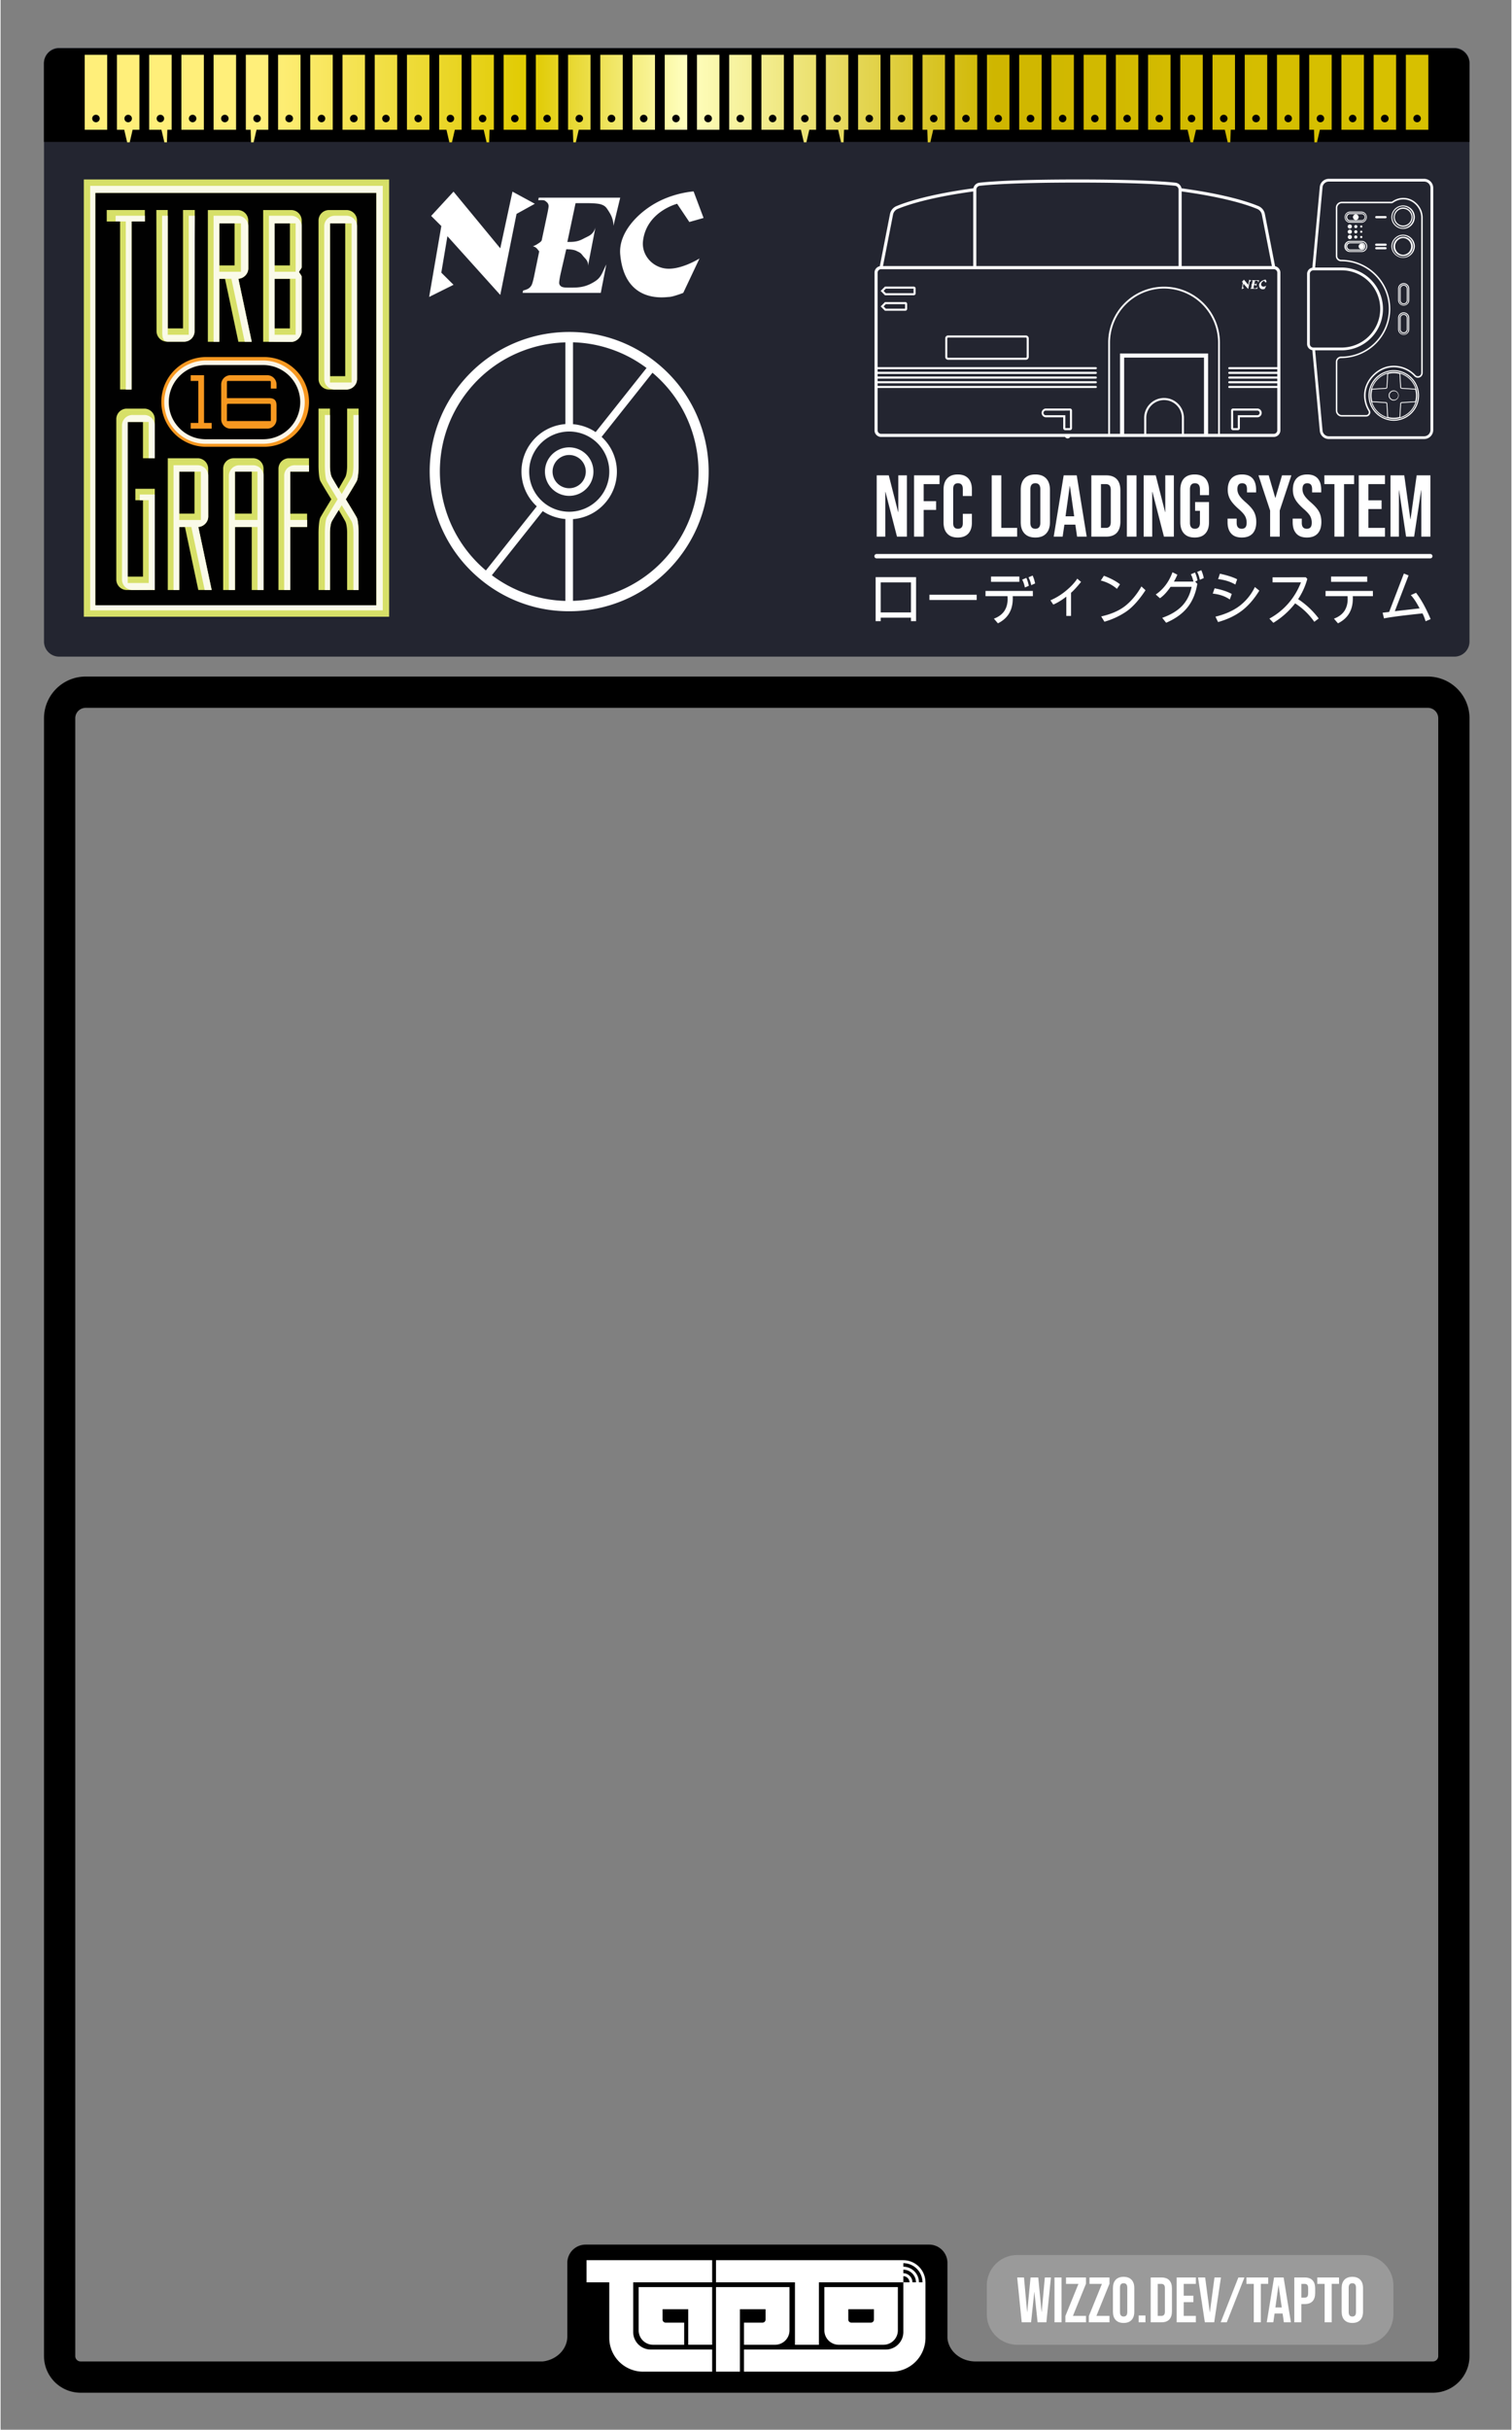 <?xml version="1.0" encoding="UTF-8" standalone="no"?>
<svg
   width="619"
   height="994"
   viewBox="0 0 197.904 318.048"
   version="1.1"
   id="svg16"
   xmlns="http://www.w3.org/2000/svg"
   xmlns:svg="http://www.w3.org/2000/svg">
  <rect x="0" y="0" width="197.904" height="318.048" fill="#808080" stroke="none"/>
  <defs
     id="defs5">
    <linearGradient
       id="a"
       x1="0"
       x2="1"
       y1="0"
       y2="0"
       gradientTransform="matrix(-144.318,0,0,-144.304,179.196,7.515)"
       gradientUnits="userSpaceOnUse">
      <stop
         offset="0"
         stop-color="#d7c000"
         id="stop1" />
      <stop
         offset=".34"
         stop-color="#cfb600"
         id="stop2" />
      <stop
         offset=".62"
         stop-color="#ffffbf"
         id="stop3" />
      <stop
         offset=".76"
         stop-color="#e0ca00"
         id="stop4" />
      <stop
         offset="1"
         stop-color="#ffef7a"
         id="stop5" />
    </linearGradient>
  </defs>
  <path
     fill="#232530"
     fill-rule="evenodd"
     d="m 192.414,8.247 v 75.73 c 0,1.09 -0.885,1.975 -1.975,1.975 H 7.661 A 1.976,1.976 0 0 1 5.686,83.977 V 8.247 c 0,-1.09 0.886,-1.975 1.975,-1.975 H 190.44 c 1.09,0 1.975,0.886 1.975,1.975"
     id="path5" />
  <path
     fill-rule="evenodd"
     d="M 192.406,8.312 V 18.573 H 5.678 V 8.313 c 0,-1.08 0.876,-1.956 1.954,-1.956 h 182.82 c 1.078,0 1.954,0.876 1.954,1.955 M 127.569,309.11 h 60.055 a 0.696,0.696 0 0 0 0.696,-0.696 V 94.02 c 0,-0.753 -0.611,-1.364 -1.364,-1.364 H 11.146 a 1.365,1.365 0 0 0 -1.365,1.365 v 214.393 c 0,0.384 0.312,0.696 0.696,0.696 h 60.55 c 1.79,-0.21 3.178,-1.567 3.209,-3.217 v -9.679 a 2.396,2.396 0 0 1 2.394,-2.396 h 45.003 a 2.396,2.396 0 0 1 2.396,2.396 v 9.825 c 0.127,1.674 1.653,3.006 3.54,3.071 M 192.414,94.02 v 214.394 a 4.79,4.79 0 0 1 -4.79,4.79 H 10.477 a 4.79,4.79 0 0 1 -4.79,-4.79 V 94.02 a 5.459,5.459 0 0 1 5.458,-5.459 h 175.81 a 5.459,5.459 0 0 1 5.46,5.459"
     id="path6" />
  <path
     fill="url(#a)"
     d="m 13.964,7.172 v 9.814 H 11.019 V 7.172 Z m -1.473,7.85 a 0.491,0.491 0 0 0 0,0.982 0.49,0.49 0 0 0 0,-0.981 z m 43.682,-7.85 v 9.814 H 53.23 V 7.172 Z m -1.472,7.85 a 0.491,0.491 0 0 0 0,0.982 0.49,0.49 0 0 0 0,-0.981 z m 98.554,-7.85 v 9.814 h -2.944 V 7.172 Z m -1.472,7.85 a 0.491,0.491 0 1 0 0,0.983 0.491,0.491 0 0 0 0,-0.982 z m -49.18,-7.85 v 9.814 H 99.66 V 7.172 Z m -1.472,7.85 a 0.491,0.491 0 0 0 0,0.982 0.49,0.49 0 0 0 0,-0.981 z M 26.626,7.172 v 9.814 H 23.682 V 7.172 Z m -1.472,7.85 a 0.491,0.491 0 0 0 0,0.982 0.49,0.49 0 0 0 0,-0.981 z m 43.682,-7.85 v 9.814 H 65.892 V 7.172 Z m -1.472,7.85 a 0.491,0.491 0 1 0 0,0.983 0.491,0.491 0 0 0 0,-0.982 z m 98.554,-7.85 v 9.814 h -2.944 V 7.172 Z m -1.472,7.85 a 0.491,0.491 0 0 0 0,0.982 0.491,0.491 0 1 0 0,-0.981 z m -49.18,-7.85 v 9.814 h -2.944 V 7.172 Z m -1.472,7.85 a 0.491,0.491 0 0 0 0,0.982 0.49,0.49 0 0 0 0,-0.981 z M 39.29,7.173 v 9.814 H 36.346 V 7.172 Z m -1.472,7.85 a 0.492,0.492 0 1 0 0.001,0.983 0.491,0.491 0 0 0 -0.001,-0.982 z M 81.5,7.173 v 9.814 H 78.555 V 7.172 Z m -1.473,7.85 a 0.492,0.492 0 1 0 0.002,0.983 0.491,0.491 0 0 0 -0.002,-0.982 z m 98.555,-7.85 v 9.814 h -2.945 V 7.172 Z m -1.472,7.85 a 0.491,0.491 0 0 0 0,0.982 0.49,0.49 0 0 0 0,-0.981 z m -49.18,-7.85 v 9.814 h -2.944 V 7.172 Z m -1.472,7.85 a 0.491,0.491 0 0 0 0,0.982 0.49,0.49 0 0 0 0,-0.981 z M 47.732,7.173 v 9.814 H 44.788 V 7.172 Z m -1.472,7.85 a 0.491,0.491 0 0 0 0,0.982 0.491,0.491 0 1 0 0,-0.981 z m 98.554,-7.85 v 9.814 H 141.87 V 7.172 Z m -1.472,7.85 a 0.491,0.491 0 0 0 0,0.982 0.49,0.49 0 0 0 0,-0.981 z m -53.4,-7.85 v 9.814 H 86.997 V 7.172 Z m -1.472,7.85 a 0.491,0.491 0 0 0 0,0.982 0.49,0.49 0 0 0 0,-0.981 z m 98.554,-7.85 v 9.814 h -2.945 V 7.172 Z m -1.473,7.85 a 0.491,0.491 0 0 0 0,0.982 0.49,0.49 0 0 0 0,-0.981 z m -49.179,-7.85 v 9.814 h -2.944 V 7.172 Z m -1.472,7.85 a 0.491,0.491 0 0 0 0,0.982 0.491,0.491 0 1 0 0,-0.981 z M 30.847,7.173 v 9.814 H 27.903 V 7.172 Z m -1.472,7.85 a 0.491,0.491 0 0 0 0,0.982 0.49,0.49 0 0 0 0,-0.981 z m 43.682,-7.85 v 9.814 H 70.113 V 7.172 Z m -1.472,7.85 a 0.491,0.491 0 0 0 0,0.982 0.49,0.49 0 0 0 0,-0.981 z m 98.554,-7.85 v 9.814 h -2.944 V 7.172 Z m -1.472,7.85 a 0.491,0.491 0 1 0 0,0.983 0.491,0.491 0 0 0 0,-0.982 z m -49.18,-7.85 v 9.814 h -2.944 V 7.172 Z m -1.472,7.85 a 0.491,0.491 0 0 0 0,0.982 0.49,0.49 0 0 0 0,-0.981 z M 43.51,7.173 v 9.814 H 40.566 V 7.172 Z m -1.472,7.85 a 0.491,0.491 0 0 0 0,0.982 0.49,0.49 0 0 0 0,-0.981 z M 85.72,7.173 v 9.814 H 82.775 V 7.172 Z m -1.473,7.85 a 0.491,0.491 0 0 0 0,0.982 0.49,0.49 0 0 0 0,-0.981 z m 98.555,-7.85 v 9.814 h -2.945 V 7.172 Z m -1.473,7.85 a 0.492,0.492 0 1 0 0.001,0.983 0.491,0.491 0 0 0 0,-0.982 z M 132.15,7.173 v 9.814 h -2.944 V 7.172 Z m -1.472,7.85 a 0.491,0.491 0 0 0 0,0.982 0.49,0.49 0 0 0 0,-0.981 z M 51.952,7.173 v 9.814 H 49.008 V 7.172 Z m -1.472,7.85 a 0.491,0.491 0 1 0 0,0.983 0.491,0.491 0 0 0 0,-0.982 z m 98.554,-7.85 v 9.814 H 146.09 V 7.172 Z m -1.472,7.85 a 0.491,0.491 0 0 0 0,0.982 0.49,0.49 0 0 0 0,-0.981 z m -49.18,-7.85 v 9.814 H 95.438 V 7.172 Z m -1.472,7.85 a 0.492,0.492 0 1 0 0.002,0.983 0.491,0.491 0 0 0 -0.002,-0.982 z m -2.748,-7.85 v 9.814 H 91.217 V 7.172 Z m -1.473,7.85 a 0.492,0.492 0 1 0 0.001,0.983 0.491,0.491 0 0 0 0,-0.982 z m 47.903,-7.85 v 9.814 h -2.944 V 7.172 Z m -1.472,7.85 a 0.491,0.491 0 1 0 0,0.983 0.491,0.491 0 0 0 0,-0.982 z M 16.195,16.987 H 15.24 V 7.172 h 2.945 v 9.814 h -0.89 l -0.382,1.65 h -0.335 z m 0.517,-1.963 a 0.491,0.491 0 1 0 0,0.982 0.491,0.491 0 0 0 0,-0.982 z m 41.692,1.963 H 57.45 V 7.172 h 2.944 v 9.814 h -0.889 l -0.383,1.65 h -0.334 z m 0.518,-1.963 a 0.491,0.491 0 1 0 0,0.982 0.491,0.491 0 0 0 0,-0.982 z m 96.564,1.963 h -0.954 V 7.172 h 2.944 v 9.814 h -0.888 l -0.384,1.65 h -0.334 z m 0.518,-1.963 a 0.491,0.491 0 1 0 0,0.982 0.491,0.491 0 0 0 0,-0.982 z m -51.169,1.963 H 103.88 V 7.172 h 2.945 v 9.814 h -0.889 l -0.383,1.65 h -0.335 z m 0.517,-1.963 a 0.491,0.491 0 1 0 0,0.982 0.491,0.491 0 0 0 0,-0.982 z m -72.6,1.963 H 32.124 V 7.172 h 2.944 v 9.814 h -1.542 l -0.384,1.65 h -0.334 z m 0.844,-1.963 a 0.491,0.491 0 1 0 0,0.982 0.491,0.491 0 0 0 0,-0.982 z m 41.365,1.963 H 74.334 V 7.172 h 2.944 v 9.814 h -1.543 l -0.383,1.65 h -0.335 z m 0.845,-1.963 a 0.491,0.491 0 1 0 0,0.982 0.491,0.491 0 0 0 0,-0.982 z m 96.237,1.963 h -0.627 V 7.172 h 2.944 v 9.814 h -1.543 l -0.383,1.65 h -0.335 z m 0.845,-1.963 a 0.491,0.491 0 1 0 0,0.982 0.491,0.491 0 0 0 0,-0.982 z m -51.497,1.963 h -0.627 V 7.172 h 2.944 v 9.814 h -1.542 l -0.384,1.65 h -0.334 z m 0.845,-1.963 a 0.491,0.491 0 1 0 0,0.982 0.491,0.491 0 0 0 0,-0.982 z M 21.07,16.986 H 19.461 V 7.172 h 2.944 v 9.814 h -0.56 l -0.057,1.65 h -0.334 z m -0.137,-1.963 a 0.491,0.491 0 1 0 0,0.982 0.491,0.491 0 0 0 0,-0.982 z M 63.28,16.986 H 61.67 V 7.172 h 2.945 v 9.814 h -0.561 l -0.057,1.65 h -0.334 z m -0.137,-1.963 a 0.491,0.491 0 1 0 0,0.982 0.491,0.491 0 0 0 0,-0.982 z m 97.219,1.963 h -1.61 V 7.172 h 2.945 v 9.814 h -0.561 l -0.057,1.65 h -0.334 z m -0.137,-1.963 a 0.491,0.491 0 1 0 0,0.982 0.491,0.491 0 0 0 0,-0.982 z m -50.515,1.963 h -1.609 V 7.172 h 2.944 v 9.814 h -0.56 l -0.057,1.65 h -0.334 z m -0.137,-1.963 a 0.491,0.491 0 1 0 0,0.982 0.491,0.491 0 0 0 0,-0.982 z"
     id="path7" />
  <path
     fill="#ffffff"
     d="m 74.492,43.454 c -5.617,0 -10.84,2.52 -14.328,6.912 -6.267,7.893 -4.941,19.413 2.952,25.683 a 18.087,18.087 0 0 0 11.353,3.964 18.19,18.19 0 0 0 14.326,-6.914 C 95.063,65.206 93.74,53.683 85.847,47.417 A 18.085,18.085 0 0 0 74.492,43.454 Z m 0.49,1.353 a 16.836,16.836 0 0 1 9.631,3.362 l -6.666,8.393 A 6.236,6.236 0 0 0 74.981,55.526 V 44.807 Z m -1,0.008 v 10.698 a 6.21,6.21 0 0 0 -4.395,2.333 6.21,6.21 0 0 0 -1.314,4.6 6.18,6.18 0 0 0 1.962,3.832 l -6.667,8.395 c -6.979,-5.884 -8.072,-16.28 -2.359,-23.476 3.231,-4.07 7.956,-6.236 12.772,-6.382 z m 11.411,3.978 c 6.982,5.884 8.074,16.28 2.359,23.477 -3.232,4.07 -7.956,6.235 -12.773,6.38 V 67.953 a 6.208,6.208 0 0 0 4.396,-2.334 6.208,6.208 0 0 0 1.313,-4.6 6.187,6.187 0 0 0 -1.96,-3.832 l 6.664,-8.396 z m -10.908,7.693 a 5.25,5.25 0 1 1 -3.266,9.361 l -0.004,-0.006 a 5.25,5.25 0 0 1 3.27,-9.355 z m -0.002,2.072 a 3.164,3.164 0 0 0 -2.488,1.2 3.153,3.153 0 0 0 -0.667,2.337 3.155,3.155 0 0 0 1.179,2.124 c 0.56,0.443 1.258,0.688 1.973,0.688 a 3.16,3.16 0 0 0 2.487,-1.2 3.147,3.147 0 0 0 0.668,-2.337 3.153,3.153 0 0 0 -1.179,-2.123 3.184,3.184 0 0 0 -1.973,-0.689 z m 0,1 a 2.176,2.176 0 1 1 -0.006,4.352 2.176,2.176 0 0 1 0.006,-4.352 z m -3.468,7.347 a 6.22,6.22 0 0 0 2.966,1.033 v 10.721 a 16.836,16.836 0 0 1 -9.63,-3.361 l 6.664,-8.392 z M 90.778,25.057 c 0,0 -2.456,0.142 -4.887,1.479 -2.5,1.376 -4.973,3.987 -4.724,6.768 0.583,6.497 5.848,5.585 6.39,5.568 0.545,-0.019 1.864,-0.532 1.864,-0.532 l 2.132,-4.507 c 0,0 -2.31,1.456 -4.251,1.336 -1.87,-0.116 -3.38,-1.768 -3.148,-3.65 0.473,-3.836 4.468,-4.844 4.468,-4.844 l 1.599,2.386 1.862,-0.53 z m -31.448,0.027 -2.93,3.18 1.333,1.327 -1.596,9.28 3.193,-1.591 -1.6,-1.59 0.8,-4.773 6.923,7.69 2.132,-10.607 2.397,-1.327 -2.93,-1.589 -1.598,7.423 -6.124,-7.422 z m 11.164,0.793 -0.07,0.32 h 0.435 c 0.423,0 0.471,0.087 0.678,0.26 a 0.676,0.676 0 0 1 0.249,0.5 c 0.005,0.13 -0.053,0.479 -0.173,1.048 l -0.734,3.468 c -0.112,0.195 -0.314,0.312 -0.498,0.434 a 3.07,3.07 0 0 1 -0.664,0.336 0.936,0.936 0 0 1 0.513,0.269 c 0.147,0.15 0.255,0.32 0.325,0.393 l -0.682,3.312 c -0.134,0.628 -0.254,1.019 -0.354,1.167 a 1.168,1.168 0 0 1 -0.48,0.443 2.743,2.743 0 0 1 -0.586,0.196 l -0.07,0.317 h 10.234 l 0.726,-3.725 c -0.554,1.102 -0.649,1.689 -1.5,2.226 -0.85,0.535 -1.62,0.804 -2.844,0.804 h -0.78 c -0.373,0 -0.633,-0.049 -0.781,-0.146 a 0.575,0.575 0 0 1 -0.263,-0.378 c -0.026,-0.152 0.031,-0.57 0.174,-1.254 l 0.745,-3.238 c 0.624,0 1.084,0.078 1.38,0.234 0.295,0.156 0.463,0.174 0.752,0.556 0.343,0.453 0.787,0.684 0.713,1.394 l 0.975,-5.017 c -0.308,0.965 -0.875,1.079 -1.525,1.427 -0.608,0.326 -1.056,0.446 -1.887,0.446 h -0.261 l 1.076,-5.077 h 1.36 c 0.986,0 1.648,0.056 1.984,0.167 0.573,0.184 0.722,0.47 0.976,0.862 0.253,0.392 0.644,1.042 0.638,1.942 l 0.89,-3.686 h -10.67 z m 40.547,277.752 c 0,0.221 0.18,0.401 0.401,0.401 h 2.559 c 0.221,0 0.401,-0.18 0.401,-0.401 v -1.353 h -3.361 z m -1.247,3.299 a 1.885,1.885 0 0 1 -1.885,-1.886 v -5.665 h 9.625 v 5.665 a 1.885,1.885 0 0 1 -1.885,1.886 z m -9.588,-4.652 v 1.353 a 0.4,0.4 0 0 1 -0.4,0.401 h -2.428 v 2.898 h 4.076 c 1.04,0 1.886,-0.844 1.886,-1.886 v -5.665 h -9.627 v 11.072 h 3.132 v -8.173 z m 20.555,-3.523 a 2.525,2.525 0 0 0 -2.508,-2.507 v 0.462 a 2.063,2.063 0 0 1 2.047,2.045 z m -0.852,0 a 1.672,1.672 0 0 0 -1.656,-1.656 v 0.464 a 1.208,1.208 0 0 1 1.193,1.192 z m 1.241,0 h 0.002 v 7.261 a 4.436,4.436 0 0 1 -4.436,4.435 H 97.378 v -2.897 h 18.576 c 1.271,0 2.299,-1.03 2.299,-2.299 v -6.5 h 0.804 a 0.817,0.817 0 0 0 -0.804,-0.803 v 0.803 H 107.19 v 8.175 h -3.133 v -8.175 H 93.713 v -2.897 h 24.54 v 0.001 a 2.915,2.915 0 0 1 2.897,2.896 m -44.398,0 h 2.98 v 7.261 a 4.435,4.435 0 0 0 4.434,4.435 h 9.043 v -2.897 h -8.047 a 2.299,2.299 0 0 1 -2.298,-2.299 v -6.5 h 10.345 v -2.897 H 76.752 Z m 6.83,0.624 h 9.627 v 7.55 h -3.133 v -4.651 h -3.362 v 1.353 c 0,0.221 0.18,0.401 0.402,0.401 h 2.428 v 2.898 h -4.076 a 1.885,1.885 0 0 1 -1.886,-1.886 z M 125.377,62.109 c -0.608,0 -1.067,0.173 -1.377,0.517 -0.32,0.344 -0.48,0.824 -0.48,1.455 v 4.309 c 0,0.628 0.16,1.11 0.48,1.453 0.31,0.346 0.769,0.518 1.377,0.518 0.608,0 1.065,-0.174 1.387,-0.516 0.309,-0.344 0.47,-0.827 0.47,-1.455 v -1.133 h -1.192 v 1.224 c 0,0.493 -0.206,0.733 -0.63,0.733 -0.424,0 -0.631,-0.24 -0.631,-0.733 v -4.482 c 0,-0.493 0.207,-0.742 0.63,-0.742 0.425,0 0.631,0.25 0.631,0.742 v 0.93 h 1.192 v -0.848 c 0,-0.631 -0.161,-1.111 -0.47,-1.455 -0.322,-0.344 -0.779,-0.517 -1.387,-0.517 z m 31.039,0 c -0.608,0 -1.078,0.173 -1.4,0.517 -0.32,0.355 -0.482,0.847 -0.482,1.5 v 4.219 c 0,0.653 0.163,1.146 0.483,1.489 0.321,0.355 0.79,0.527 1.399,0.527 0.608,0 1.077,-0.172 1.398,-0.527 0.32,-0.344 0.48,-0.836 0.48,-1.49 V 65.72 h -1.822 v 1.147 h 0.632 v 1.57 c 0,0.517 -0.22,0.778 -0.654,0.778 -0.436,0 -0.653,-0.261 -0.653,-0.777 v -4.391 c 0,-0.528 0.217,-0.79 0.653,-0.79 0.435,0 0.654,0.262 0.654,0.79 v 0.77 h 1.19 v -0.69 c 0,-0.653 -0.16,-1.147 -0.48,-1.5 -0.321,-0.344 -0.79,-0.517 -1.398,-0.517 z m 6.21,0 c -0.606,0 -1.076,0.173 -1.396,0.517 -0.321,0.355 -0.482,0.848 -0.482,1.479 0,0.469 0.104,0.88 0.31,1.248 0.206,0.377 0.572,0.79 1.088,1.249 0.414,0.355 0.7,0.664 0.848,0.916 0.15,0.264 0.228,0.561 0.228,0.895 0,0.286 -0.056,0.493 -0.158,0.608 -0.115,0.137 -0.275,0.193 -0.494,0.193 -0.434,0 -0.654,-0.261 -0.654,-0.777 v -0.551 h -1.192 v 0.459 c 0,0.653 0.16,1.146 0.47,1.489 0.31,0.355 0.78,0.527 1.387,0.527 0.62,0 1.09,-0.172 1.423,-0.527 0.32,-0.356 0.48,-0.86 0.48,-1.513 0,-0.504 -0.102,-0.94 -0.296,-1.319 -0.196,-0.377 -0.564,-0.79 -1.091,-1.248 -0.413,-0.356 -0.699,-0.665 -0.847,-0.917 a 1.487,1.487 0 0 1 -0.24,-0.814 c 0,-0.514 0.204,-0.766 0.628,-0.766 0.207,0 0.368,0.066 0.47,0.181 0.105,0.127 0.16,0.333 0.16,0.608 v 0.412 h 1.194 v -0.333 c 0,-0.654 -0.15,-1.144 -0.458,-1.499 -0.31,-0.344 -0.77,-0.517 -1.378,-0.517 z m 8.528,0 c -0.606,0 -1.077,0.173 -1.397,0.517 -0.32,0.355 -0.48,0.848 -0.48,1.479 0,0.469 0.101,0.88 0.308,1.248 0.205,0.377 0.573,0.79 1.088,1.249 0.413,0.355 0.7,0.664 0.848,0.916 a 1.787,1.787 0 0 1 0.23,0.895 c 0,0.286 -0.057,0.493 -0.16,0.608 -0.114,0.137 -0.275,0.193 -0.493,0.193 -0.436,0 -0.653,-0.261 -0.653,-0.777 v -0.551 h -1.193 v 0.459 c 0,0.653 0.16,1.146 0.47,1.489 0.31,0.355 0.779,0.527 1.387,0.527 0.619,0 1.09,-0.172 1.421,-0.527 0.322,-0.356 0.48,-0.86 0.48,-1.513 0,-0.504 -0.101,-0.94 -0.296,-1.319 -0.196,-0.377 -0.562,-0.79 -1.09,-1.248 -0.412,-0.356 -0.7,-0.665 -0.847,-0.917 a 1.487,1.487 0 0 1 -0.24,-0.814 c 0,-0.514 0.207,-0.766 0.63,-0.766 0.207,0 0.367,0.066 0.47,0.181 0.104,0.127 0.161,0.333 0.161,0.608 v 0.412 h 1.192 v -0.333 c 0,-0.654 -0.15,-1.144 -0.46,-1.499 -0.31,-0.344 -0.768,-0.517 -1.376,-0.517 z m -35.612,10e-4 c -0.618,0 -1.088,0.17 -1.42,0.525 -0.332,0.356 -0.493,0.85 -0.493,1.494 v 4.216 c 0,0.64 0.161,1.133 0.493,1.488 0.334,0.356 0.802,0.529 1.42,0.529 0.619,0 1.091,-0.173 1.423,-0.53 0.332,-0.354 0.493,-0.846 0.493,-1.487 v -4.218 c 0,-0.642 -0.161,-1.136 -0.493,-1.492 -0.333,-0.354 -0.804,-0.525 -1.423,-0.525 z m -20.778,0.113 v 8.024 h 1.122 v -5.856 h 0.024 l 1.511,5.856 h 1.297 v -8.024 h -1.125 v 4.803 h -0.023 l -1.226,-4.803 z m 4.893,0 v 8.024 h 1.26 V 66.75 h 1.627 v -1.147 h -1.627 V 63.37 h 2.077 v -1.147 h -3.336 z m 10.167,0 v 8.024 h 3.336 v -1.146 h -2.075 v -6.878 z m 9.432,0 -1.307,8.024 h 1.17 l 0.23,-1.57 h 1.432 v -0.024 l 0.23,1.594 h 1.26 l -1.306,-8.024 h -1.71 z m 3.622,0 v 8.024 h 1.927 c 0.63,0 1.099,-0.173 1.41,-0.506 0.309,-0.332 0.47,-0.824 0.47,-1.476 v -4.058 c 0,-0.653 -0.16,-1.146 -0.47,-1.478 -0.311,-0.332 -0.78,-0.506 -1.41,-0.506 z m 4.654,0 v 8.024 h 1.262 v -8.024 h -1.261 z m 2.202,0 v 8.024 h 1.12 v -5.856 h 0.027 l 1.51,5.856 h 1.297 v -8.024 h -1.124 v 4.803 h -0.023 l -1.227,-4.803 h -1.581 z m 15.038,0 1.525,4.608 v 3.414 h 1.259 V 66.83 l 1.526,-4.608 h -1.226 l -0.862,2.946 h -0.021 l -0.863,-2.946 h -1.338 z m 8.63,0 v 1.147 h 1.319 v 6.877 h 1.261 V 63.37 h 1.316 v -1.147 z m 4.504,0 v 8.024 h 3.44 v -1.146 h -2.178 v -2.466 h 1.73 v -1.144 h -1.73 V 63.37 h 2.177 v -1.147 h -3.44 z m 4.162,0 v 8.024 h 1.1 v -6.074 h 0.02 l 0.92,6.074 h 1.053 l 0.92,-6.074 h 0.02 v 6.074 h 1.193 v -8.024 h -1.8 l -0.801,5.743 h -0.025 l -0.8,-5.743 z m -46.526,1.031 c 0.436,0 0.654,0.265 0.654,0.792 v 4.379 c 0,0.526 -0.218,0.79 -0.654,0.79 -0.436,0 -0.652,-0.264 -0.652,-0.79 v -4.379 c 0,-0.527 0.216,-0.792 0.654,-0.792 z m 8.598,0.116 h 0.64 c 0.208,0 0.369,0.057 0.484,0.184 0.102,0.125 0.16,0.32 0.16,0.595 v 4.173 c 0,0.275 -0.058,0.47 -0.16,0.595 -0.115,0.126 -0.276,0.184 -0.483,0.184 h -0.64 V 63.37 Z m -4.091,0.252 h 0.023 l 0.56,3.964 h -1.134 z m -25.285,8.896 a 0.287,0.287 0 1 0 0,0.573 h 72.53 a 0.287,0.287 0 0 0 0,-0.573 z m 42.514,2.121 -0.54,0.228 c 0.147,0.26 0.267,0.606 0.355,1.027 l 0.512,-0.224 a 4.192,4.192 0 0 0 -0.327,-1.03 z m -3.77,0.267 c -0.46,1.261 -1.195,2.233 -2.19,2.913 l 0.542,0.488 c 0.461,-0.305 0.92,-0.802 1.396,-1.49 h 2.76 c -0.207,1.016 -0.63,1.84 -1.252,2.498 -0.632,0.65 -1.494,1.17 -2.6,1.559 l 0.513,0.643 c 1.21,-0.52 2.147,-1.192 2.8,-2.018 0.653,-0.817 1.083,-1.85 1.283,-3.08 l -0.282,-0.29 0.304,-0.152 c -0.08,-0.412 -0.186,-0.756 -0.328,-1.032 l -0.54,0.229 c 0.134,0.245 0.244,0.559 0.342,0.956 h -2.563 a 6.62,6.62 0 0 0 0.453,-0.903 l -0.637,-0.32 z m 30.312,0.17 -1.931,5.027 -0.853,0.099 0.178,0.743 c 0.876,-0.176 2.552,-0.391 5.047,-0.651 0.177,0.367 0.313,0.71 0.4,1.03 l 0.663,-0.282 c -0.61,-1.444 -1.247,-2.59 -1.908,-3.445 l -0.692,0.306 c 0.356,0.359 0.737,0.94 1.153,1.734 l -3.244,0.368 1.803,-4.686 -0.616,-0.242 z m -24.098,0.022 -0.238,0.71 c 0.853,0.091 1.612,0.329 2.258,0.71 l 0.236,-0.693 c -0.55,-0.283 -1.305,-0.52 -2.256,-0.727 z m -24.534,0.244 -0.544,0.23 a 3.587,3.587 0 0 1 0.357,1.025 l 0.512,-0.223 a 4.565,4.565 0 0 0 -0.325,-1.032 z m 9.337,0.024 -0.408,0.627 a 5.108,5.108 0 0 1 2.115,1.084 l 0.4,-0.596 c -0.548,-0.427 -1.254,-0.794 -2.107,-1.115 z m -14.787,0.105 v 0.688 h 3.711 v -0.688 h -3.71 z m 44.543,0 v 0.688 h 4.733 v -0.688 z m -59.659,0.079 v 5.76 h 0.668 v -0.457 h 3.963 v 0.456 h 0.668 v -5.76 h -5.299 z m 56.348,0.013 -4.352,0.008 v 0.658 h 3.72 a 9.324,9.324 0 0 1 -1.662,2.766 8.901,8.901 0 0 1 -2.474,1.978 l 0.52,0.552 a 10.539,10.539 0 0 0 2.852,-2.547 8.963,8.963 0 0 1 2.51,2.417 l 0.578,-0.437 a 10.856,10.856 0 0 0 -2.696,-2.53 9.136,9.136 0 0 0 1.203,-2.65 z m -36.608,0.084 -0.542,0.23 c 0.149,0.26 0.266,0.604 0.356,1.024 l 0.513,-0.22 c -0.083,-0.406 -0.187,-0.751 -0.327,-1.034 z m 6.675,0.102 c -0.364,0.549 -0.877,1.093 -1.545,1.634 a 8.25,8.25 0 0 1 -1.974,1.2 l 0.378,0.556 c 0.549,-0.237 1.114,-0.58 1.706,-1.04 v 2.523 h 0.616 v -3.027 c 0.32,-0.266 0.758,-0.746 1.315,-1.426 z m -25.747,0.488 h 3.963 v 3.926 h -3.963 z m 34.15,0.528 c -0.594,1.038 -1.283,1.87 -2.084,2.52 -0.803,0.642 -1.866,1.106 -3.187,1.405 l 0.423,0.69 a 9.893,9.893 0 0 0 2.844,-1.315 c 0.838,-0.574 1.685,-1.507 2.538,-2.804 z m 14.862,0.076 a 6.85,6.85 0 0 1 -2.02,2.482 c -0.838,0.627 -1.893,1.094 -3.146,1.399 l 0.342,0.703 c 1.21,-0.336 2.24,-0.827 3.094,-1.467 0.854,-0.65 1.626,-1.53 2.309,-2.645 z m -5.28,0.168 -0.236,0.694 c 0.914,0.099 1.655,0.36 2.227,0.772 l 0.26,-0.726 c -0.579,-0.322 -1.33,-0.564 -2.25,-0.74 z m -30.005,0.344 v 0.686 h 2.88 c 0.007,0.084 0.015,0.222 0.015,0.398 0,0.61 -0.155,1.138 -0.451,1.573 -0.307,0.428 -0.753,0.757 -1.347,0.97 l 0.528,0.613 c 1.3,-0.643 1.946,-1.727 1.946,-3.248 0,-0.147 0,-0.244 -0.008,-0.306 h 2.637 v -0.686 z m 44.543,0 v 0.686 h 2.88 c 0.008,0.084 0.014,0.222 0.014,0.398 0,0.61 -0.154,1.138 -0.45,1.573 -0.307,0.428 -0.752,0.757 -1.347,0.97 l 0.528,0.613 c 1.3,-0.643 1.947,-1.727 1.947,-3.248 0,-0.147 0,-0.244 -0.01,-0.306 h 2.638 v -0.686 z m -51.892,0.496 v 0.686 h 6.192 v -0.686 h -6.194 z"
     id="path8" />
  <path
     fill="#9a9a9a"
     fill-rule="evenodd"
     d="m 182.448,299.173 v 3.76 a 3.996,3.996 0 0 1 -3.995,3.995 H 133.18 a 3.996,3.996 0 0 1 -3.995,-3.995 v -3.76 a 3.996,3.996 0 0 1 3.995,-3.995 h 45.273 a 3.996,3.996 0 0 1 3.995,3.995"
     id="path9" />
  <path
     fill="#ffffff"
     fill-rule="evenodd"
     d="m 147.107,298.035 c -0.452,0 -0.8,0.13 -1.04,0.387 -0.24,0.256 -0.36,0.618 -0.36,1.088 v 3.084 c 0,0.469 0.12,0.834 0.36,1.09 0.24,0.258 0.588,0.387 1.04,0.387 0.454,0 0.8,-0.13 1.04,-0.387 0.24,-0.256 0.36,-0.621 0.36,-1.09 v -3.084 c 0,-0.47 -0.12,-0.832 -0.36,-1.088 -0.24,-0.258 -0.586,-0.387 -1.04,-0.387 z m 29.96,0 c -0.45,0 -0.798,0.13 -1.04,0.387 -0.24,0.256 -0.36,0.618 -0.36,1.088 v 3.084 c 0,0.469 0.12,0.834 0.36,1.09 0.242,0.258 0.59,0.387 1.04,0.387 0.454,0 0.8,-0.13 1.04,-0.387 0.24,-0.256 0.362,-0.621 0.362,-1.09 v -3.084 c 0,-0.47 -0.12,-0.832 -0.36,-1.088 -0.243,-0.258 -0.588,-0.387 -1.04,-0.387 z m -43.901,0.084 0.593,5.867 h 1.226 l 0.42,-3.956 h 0.016 l 0.418,3.956 h 1.15 l 0.596,-5.867 h -0.798 l -0.41,4.51 h -0.018 l -0.436,-4.51 h -1.005 l -0.436,4.51 h -0.017 l -0.41,-4.51 z m 4.887,0 v 5.867 h 0.924 v -5.867 z m 1.509,0 v 0.84 h 1.627 l -1.71,4.207 v 0.821 h 2.7 v -0.839 h -1.712 l 1.711,-4.209 v -0.82 z m 3.077,0 v 0.84 h 1.627 l -1.71,4.207 v 0.821 h 2.698 v -0.839 h -1.71 l 1.71,-4.209 v -0.82 z m 8.014,0 v 5.867 h 1.408 c 0.458,0 0.801,-0.123 1.03,-0.368 0.23,-0.246 0.347,-0.608 0.347,-1.083 v -2.967 c 0,-0.474 -0.117,-0.834 -0.347,-1.081 -0.229,-0.245 -0.572,-0.368 -1.03,-0.368 z m 3.404,0 v 5.867 h 2.513 v -0.838 h -1.59 v -1.802 h 1.266 v -0.838 h -1.267 v -1.55 h 1.592 v -0.839 h -2.513 z m 2.8,0 0.889,5.867 h 1.225 l 0.887,-5.867 h -0.847 l -0.605,4.55 h -0.015 l -0.604,-4.55 h -0.932 z m 5.282,0 -2.314,5.867 h 0.796 l 2.313,-5.867 z m 1.054,0 v 0.84 h 0.965 v 5.027 h 0.923 v -5.03 h 0.964 v -0.837 h -2.851 z m 3.62,0 -0.954,5.867 h 0.856 l 0.168,-1.147 h 1.048 v -0.016 l 0.168,1.163 h 0.922 l -0.956,-5.867 h -1.251 z m 2.652,0 v 5.867 h 0.922 v -2.387 h 0.435 c 0.459,0 0.803,-0.125 1.032,-0.37 0.23,-0.247 0.344,-0.607 0.344,-1.082 v -0.579 c 0,-0.474 -0.115,-0.834 -0.344,-1.081 -0.23,-0.245 -0.573,-0.368 -1.032,-0.368 z m 3.01,0 v 0.84 h 0.963 v 5.027 h 0.924 v -5.03 h 0.963 v -0.837 z m -25.368,0.755 c 0.32,0 0.478,0.192 0.478,0.577 v 3.201 c 0,0.387 -0.159,0.58 -0.478,0.58 -0.319,0 -0.478,-0.194 -0.478,-0.58 v -3.2 c 0,-0.386 0.16,-0.578 0.48,-0.578 z m 29.96,0 c 0.32,0 0.478,0.192 0.478,0.577 v 3.201 c 0,0.387 -0.158,0.58 -0.476,0.58 -0.32,0 -0.48,-0.194 -0.48,-0.58 v -3.2 c 0,-0.386 0.16,-0.578 0.48,-0.578 z m -25.489,0.084 h 0.468 c 0.15,0 0.267,0.042 0.348,0.133 0.081,0.088 0.12,0.235 0.12,0.436 v 3.05 c 0,0.202 -0.039,0.347 -0.12,0.44 -0.081,0.089 -0.197,0.133 -0.347,0.133 h -0.469 z m 18.81,0 h 0.435 c 0.15,0 0.264,0.042 0.34,0.126 0.075,0.083 0.114,0.224 0.114,0.427 v 0.693 c 0,0.203 -0.04,0.347 -0.114,0.431 -0.076,0.084 -0.19,0.125 -0.34,0.125 h -0.434 v -1.802 z m -2.995,0.185 h 0.016 l 0.413,2.899 h -0.833 z m -18.315,3.955 v 0.889 h 0.89 v -0.89 h -0.89 z"
     id="path10" />
  <path
     fill="#010101"
     d="m 11.737,24.327 h 38.326 v 55.57 H 11.737 Z"
     id="path11" />
  <path
     fill="#d7e068"
     d="M 10.903,23.491 V 80.728 H 50.895 V 23.492 H 10.903 Z m 1.5,1.75 H 49.227 V 79.228 H 12.403 V 25.242 Z m 1.501,2.25 v 1.503 h 1.748 v 21.99 h 1.5 V 28.991 H 18.9 V 27.49 h -4.996 z m 6.499,0 0.025,15.857 c 0,0.76 0.616,1.374 1.373,1.374 h 2.24 c 0.76,0 1.366,-0.616 1.366,-1.374 L 25.44,27.491 H 23.895 V 42.987 H 21.893 V 27.491 Z m 6.746,0.004 v 17.247 h 1.499 v -8.248 l 0.748,-0.003 1.75,8.248 h 1.75 l -1.75,-8.248 c 0.714,-0.052 1.3,-0.647 1.3,-1.37 L 32.44,28.868 a 1.373,1.373 0 0 0 -1.373,-1.373 h -3.919 z m 7.247,0 v 17.244 l 3.643,0.02 c 0.76,0 1.4,-0.68 1.4,-1.44 v -7.076 c 0,-0.185 -0.288,-0.488 -0.355,-0.648 0.067,-0.16 0.356,-0.46 0.356,-0.643 v -6.084 c 0,-0.757 -0.619,-1.373 -1.376,-1.373 h -3.667 z m 8.624,0 a 1.37,1.37 0 0 0 -1.373,1.373 l 0.005,20.75 c 0,0.758 0.616,1.374 1.373,1.374 h 2.264 c 0.76,0 1.404,-0.616 1.404,-1.373 l -0.005,-20.75 c 0,-0.758 -0.619,-1.374 -1.376,-1.374 h -2.293 z m -14.372,1.747 h 2 v 5.5 h -2 z m 7.248,0 h 2.003 v 5.5 h -2.003 z m 7.25,0 h 1.998 V 49.238 H 43.147 V 29.242 Z m -7.25,7.249 h 2.003 v 6.496 h -2.003 z m 5.75,16.995 v 7.53 c 0.003,0.224 0.023,1.54 0.25,1.968 0.213,0.399 1.147,1.927 1.423,2.374 -0.276,0.45 -1.211,1.977 -1.423,2.373 -0.227,0.43 -0.247,1.747 -0.25,1.97 v 7.531 h 1.502 V 69.7 c 0.003,-0.177 0.024,-1.048 0.248,-1.468 0.116,-0.214 0.497,-0.873 0.873,-1.514 0.379,0.644 0.76,1.3 0.875,1.514 0.224,0.42 0.25,1.29 0.25,1.468 v 7.532 h 1.5 V 69.7 c -0.002,-0.224 -0.02,-1.54 -0.247,-1.968 -0.214,-0.397 -1.147,-1.924 -1.424,-2.373 0.276,-0.448 1.21,-1.976 1.424,-2.375 0.229,-0.428 0.248,-1.741 0.248,-1.968 v -7.53 h -1.5 v 7.53 c -0.003,0.178 -0.027,1.048 -0.251,1.467 a 65.733,65.733 0 0 1 -0.875,1.516 60.439,60.439 0 0 1 -0.873,-1.515 c -0.224,-0.42 -0.248,-1.29 -0.248,-1.466 V 53.486 H 41.647 Z M 16.529,53.49 a 1.373,1.373 0 0 0 -1.373,1.373 v 20.996 c 0,0.76 0.616,1.373 1.373,1.373 L 20.203,77.228 20.2,63.982 h -2.547 v 1.502 h 1 v 9.998 H 16.651 V 55.238 h 2 v 4.748 h 1.546 l -10e-4,-5.123 c 0,-0.76 -0.617,-1.373 -1.373,-1.373 H 16.53 Z m 5.371,6.496 v 17.246 h 1.5 v -8.246 l 0.748,-0.004 1.75,8.248 h 1.75 l -1.75,-8.248 c 0.714,-0.052 1.3,-0.647 1.3,-1.371 l -0.006,-6.253 c 0,-0.76 -0.616,-1.372 -1.373,-1.372 z m 8.627,0 a 1.373,1.373 0 0 0 -1.374,1.373 v 15.873 h 1.543 V 68.984 H 32.9 v 8.248 h 1.544 V 61.358 c 0,-0.76 -0.616,-1.374 -1.373,-1.374 h -2.546 z m 7.245,0 a 1.373,1.373 0 0 0 -1.373,1.373 v 15.873 h 1.545 v -8.248 h 2.204 v -1.75 h -2.204 v -5.496 h 2.453 V 59.987 L 37.771,59.986 Z M 23.4,61.732 h 1.999 v 5.499 H 23.4 Z m 7.293,0 H 32.9 v 5.499 h -2.206 v -5.499 z"
     id="path12" />
  <path
     fill="#f79820"
     d="m 26.775,46.739 a 5.875,5.875 0 0 0 0,11.746 h 7.748 a 5.877,5.877 0 0 0 5.878,-5.874 5.877,5.877 0 0 0 -5.876,-5.874 h -7.747 z m 0.114,0.706 h 7.5 a 5.155,5.155 0 1 1 0,10.31 h -7.5 a 5.155,5.155 0 1 1 0,-10.308 z m -1.987,1.667 v 0.75 h 0.997 v 5.5 h -0.998 v 0.747 h 2.748 v -0.746 h -0.998 v -6.251 h -1.75 z m 5.22,0 a 1.227,1.227 0 0 0 -1.225,1.224 v 4.55 a 1.227,1.227 0 0 0 1.225,1.223 h 4.8 c 0.677,0 1.225,-0.549 1.225,-1.224 v -1.8 c 0,-0.673 -0.3,-0.972 -0.973,-0.972 h -5.525 v -1.99 c 0,-0.254 0.009,-0.262 0.264,-0.262 h 5.226 c 0.254,0 0.258,0.007 0.258,0.262 v 0.738 h 0.75 v -0.525 c 0,-0.677 -0.546,-1.224 -1.225,-1.224 z m -0.21,3.747 h 5.227 c 0.254,0 0.258,0.009 0.258,0.264 v 1.989 h -5.748 v -1.99 c 0,-0.253 0.009,-0.262 0.264,-0.262 z"
     id="path13" />
  <path
     fill="#fdf6e7"
     d="m 26.888,47.783 a 4.865,4.865 0 0 0 -4.859,4.859 c 0,1.296 0.506,2.517 1.423,3.436 a 4.833,4.833 0 0 0 3.436,1.422 h 7.504 a 4.867,4.867 0 0 0 4.859,-4.858 4.864,4.864 0 0 0 -4.859,-4.859 z m 0,10.31 a 5.408,5.408 0 0 1 -3.852,-1.6 5.408,5.408 0 0 1 -1.599,-3.851 5.459,5.459 0 0 1 5.451,-5.451 h 7.504 a 5.457,5.457 0 0 1 5.45,5.45 5.457,5.457 0 0 1 -5.45,5.451 z"
     id="path14" />
  <path
     fill="#fafae8"
     d="m 11.738,24.327 v 55.57 h 38.324 v -55.57 z m 0.664,0.916 H 49.226 V 79.23 H 12.403 V 25.243 Z m 2.668,3 v 0.75 h 1.333 v 21.994 h 0.75 V 28.992 h 1.746 v -0.749 z m 6.08,0 0.027,15.107 c 0,0.76 0.032,1.373 0.786,1.373 h 2.078 c 0.76,0 1.365,-0.616 1.365,-1.373 l 0.033,-15.107 h -0.793 v 15.58 h -2.75 v -15.58 z m 6.75,0 V 44.74 h 0.747 v -8.248 l 1.586,-10e-4 1.746,8.248 h 0.92 l -1.75,-8.248 c 0.713,-0.053 1.3,-0.648 1.3,-1.372 l -0.006,-5.503 c 0,-0.757 -0.617,-1.373 -1.374,-1.373 z m 7.246,0 v 16.496 l 2.893,0.019 c 0.76,0 1.4,-0.68 1.4,-1.44 v -7.075 c 0,-0.187 -0.29,-0.49 -0.356,-0.65 0.067,-0.16 0.356,-0.46 0.356,-0.642 v -5.336 c 0,-0.757 -0.617,-1.373 -1.374,-1.373 h -2.92 z m 8.623,0 a 1.373,1.373 0 0 0 -1.374,1.373 l 0.006,20 c 0,0.756 0.617,1.374 1.373,1.374 h 1.515 c 0.76,0 1.404,-0.618 1.404,-1.374 l -0.006,-20 c 0,-0.758 -0.617,-1.373 -1.374,-1.373 z m -15.12,0.997 h 2.832 v 6.334 h -2.832 z m 7.248,0 h 2.749 v 6.334 h -2.75 V 29.24 Z m 7.249,0 h 2.835 V 50.07 H 43.146 V 29.243 Z m -7.25,7.251 h 2.75 v 7.332 h -2.75 V 36.49 Z m -18.62,17.827 c -0.758,0 -1.374,0.618 -1.374,1.376 v 20.16 c 0,0.76 0.616,1.373 1.373,1.373 l 2.924,-0.003 -0.002,-12.493 h -1.964 v 0.747 h 1.165 l 0.003,10.834 H 16.653 V 55.235 h 2.746 v 4.747 h 0.798 l -0.002,-4.288 c 0,-0.76 -0.617,-1.375 -1.374,-1.375 h -1.547 z m 25.202,0 v 6.698 c 0.003,0.224 0.024,1.539 0.25,1.967 0.213,0.399 1.147,1.927 1.422,2.375 -0.276,0.449 -1.21,1.976 -1.421,2.373 -0.227,0.427 -0.248,1.744 -0.251,1.968 v 7.532 h 0.667 v -7.532 c 0.002,-0.177 0.024,-1.048 0.248,-1.468 0.116,-0.215 0.912,-1.456 1.29,-2.097 0.379,0.644 1.178,1.882 1.29,2.097 0.225,0.42 0.249,1.29 0.249,1.468 v 7.532 h 0.667 v -7.532 c -0.003,-0.224 -0.022,-1.54 -0.248,-1.968 -0.214,-0.397 -1.148,-1.924 -1.424,-2.373 0.276,-0.448 1.21,-1.976 1.424,-2.375 0.229,-0.428 0.248,-1.74 0.248,-1.967 V 54.32 h -0.667 v 6.697 c -0.003,0.178 -0.024,1.047 -0.248,1.467 -0.116,0.216 -0.912,1.539 -1.29,2.183 -0.38,-0.644 -1.175,-1.964 -1.291,-2.183 -0.224,-0.42 -0.248,-1.29 -0.248,-1.467 V 54.32 h -0.667 z m -19.827,6.58 v 16.329 h 0.75 v -8.24 l 1.584,-0.007 1.749,8.247 H 27.65 L 25.903,68.98 c 0.712,-0.052 1.296,-0.646 1.296,-1.37 L 27.195,62.274 A 1.373,1.373 0 0 0 25.822,60.899 H 22.65 Z m 15.872,0 a 1.377,1.377 0 0 0 -1.374,1.376 v 14.953 h 0.796 V 68.98 h 2.208 V 68.063 H 37.945 V 61.73 H 40.4 V 60.903 H 40.396 L 38.522,60.899 Z M 31.277,60.9 c -0.76,0 -1.374,0.618 -1.374,1.375 V 77.23 h 0.796 v -8.248 h 2.955 v 8.248 h 0.79 V 62.275 A 1.373,1.373 0 0 0 33.07,60.902 h -1.793 z m -0.584,0.832 h 2.956 v 6.334 h -2.956 z m -7.294,0.003 h 2.835 v 6.332 h -2.833 v -6.333 z"
     id="path15" />
  <path
     fill="#ffffff"
     d="m 173.99,23.408 a 1.187,1.187 0 0 0 -1.187,1.082 l -0.974,10.547 a 0.83,0.83 0 0 0 -0.69,0.82 v 9.164 c 0,0.41 0.293,0.75 0.692,0.819 l 0.973,10.546 a 1.187,1.187 0 0 0 1.187,1.083 h 12.48 c 0.658,0 1.193,-0.533 1.193,-1.192 V 24.6 a 1.193,1.193 0 0 0 -1.193,-1.192 h -12.48 z m -32.931,0.084 c -7.84,0 -11.407,0.265 -12.835,0.422 a 0.916,0.916 0 0 0 -0.799,0.734 c -5.79,0.79 -8.793,1.796 -10.073,2.33 a 1.416,1.416 0 0 0 -0.848,1.038 l -1.333,6.83 a 0.867,0.867 0 0 0 -0.694,0.847 V 56.33 a 0.867,0.867 0 0 0 0.864,0.866 h 24.096 a 0.395,0.395 0 0 0 0.334,0.189 0.4,0.4 0 0 0 0.337,-0.19 h 26.667 a 0.867,0.867 0 0 0 0.866,-0.866 V 35.693 a 0.865,0.865 0 0 0 -0.693,-0.847 l -1.336,-6.83 a 1.413,1.413 0 0 0 -0.845,-1.04 c -1.28,-0.534 -4.284,-1.539 -10.076,-2.327 a 0.915,0.915 0 0 0 -0.8,-0.735 c -1.427,-0.157 -4.992,-0.422 -12.834,-0.422 z m 32.932,0.276 h 12.48 c 0.46,0 0.832,0.373 0.832,0.832 v 31.677 a 0.832,0.832 0 0 1 -0.832,0.832 h -12.48 a 0.827,0.827 0 0 1 -0.828,-0.756 l -0.97,-10.496 h 3.47 a 5.424,5.424 0 0 0 5.417,-5.417 5.424,5.424 0 0 0 -5.417,-5.419 h -3.47 l 0.97,-10.496 a 0.829,0.829 0 0 1 0.826,-0.757 z m -32.934,0.13 c 7.823,0 11.37,0.263 12.788,0.42 a 0.512,0.512 0 0 1 0.46,0.51 v 10 h -26.493 v -10 c 0,-0.263 0.2,-0.48 0.46,-0.51 1.419,-0.157 4.965,-0.42 12.787,-0.42 z m -13.649,1.163 v 9.767 h -11.82 l 1.315,-6.734 c 0.065,-0.333 0.292,-0.613 0.605,-0.744 1.253,-0.522 4.201,-1.509 9.9,-2.289 z m 27.301,0 c 5.699,0.78 8.646,1.767 9.902,2.29 a 1.016,1.016 0 0 1 0.604,0.743 l 1.314,6.734 h -11.82 V 25.06 Z m 29.136,0.844 a 2.501,2.501 0 0 0 -1.529,0.453 0.264,0.264 0 0 1 -0.152,0.052 h -6.472 a 0.787,0.787 0 0 0 -0.787,0.787 v 6.317 c 0,0.378 0.307,0.686 0.687,0.686 h 0.016 c 3.44,0 6.24,2.798 6.24,6.24 0,3.44 -2.8,6.24 -6.24,6.24 h -0.016 a 0.687,0.687 0 0 0 -0.685,0.685 v 6.377 a 0.787,0.787 0 0 0 0.785,0.786 h 3.175 a 0.547,0.547 0 0 0 0.482,-0.284 0.54,0.54 0 0 0 -0.008,-0.552 3.68,3.68 0 0 1 -0.534,-2.176 c 0.113,-1.723 1.662,-3.295 3.381,-3.434 a 3.687,3.687 0 0 1 3.004,1.158 0.62,0.62 0 0 0 0.693,0.16 0.62,0.62 0 0 0 0.398,-0.587 V 28.48 c 0,-1.355 -1.116,-2.534 -2.438,-2.575 z m -0.008,0.193 c 1.22,0.04 2.254,1.128 2.254,2.38 v 20.334 a 0.427,0.427 0 0 1 -0.276,0.405 0.435,0.435 0 0 1 -0.483,-0.11 3.88,3.88 0 0 0 -3.163,-1.218 c -1.809,0.147 -3.436,1.803 -3.556,3.615 a 3.87,3.87 0 0 0 0.563,2.289 0.353,0.353 0 0 1 0.005,0.357 0.356,0.356 0 0 1 -0.314,0.184 h -3.175 A 0.592,0.592 0 0 1 175.1,53.742 v -6.377 c 0,-0.27 0.22,-0.492 0.492,-0.492 h 0.016 a 6.44,6.44 0 0 0 6.433,-6.433 6.44,6.44 0 0 0 -6.433,-6.434 h -0.016 a 0.493,0.493 0 0 1 -0.493,-0.493 v -6.316 c 0,-0.327 0.266,-0.593 0.593,-0.593 h 6.472 c 0.093,0 0.184,-0.03 0.267,-0.087 a 2.307,2.307 0 0 1 1.406,-0.419 z m -0.118,0.795 c -0.846,0 -1.534,0.688 -1.534,1.533 0,0.846 0.688,1.534 1.534,1.534 0.845,0 1.533,-0.688 1.533,-1.534 0,-0.845 -0.688,-1.533 -1.533,-1.533 z m 0,0.124 a 1.41,1.41 0 0 1 0,2.817 1.41,1.41 0 0 1 -1.408,-1.408 c 0,-0.776 0.632,-1.409 1.408,-1.409 z m 0,0.137 a 1.272,1.272 0 0 0 0,2.543 1.272,1.272 0 0 0 0,-2.543 z m 0,0.178 a 1.095,1.095 0 1 1 -0.002,2.19 1.095,1.095 0 0 1 0.002,-2.19 z m -7,0.364 a 0.732,0.732 0 0 0 0.037,1.46 h 1.53 a 0.732,0.732 0 0 0 0,-1.46 z m 0.037,0.122 h 1.53 a 0.608,0.608 0 0 1 0,1.215 l -1.53,-0.001 a 0.607,0.607 0 0 1 0,-1.214 z m 0.001,0.087 a 0.522,0.522 0 0 0 0,1.044 h 1.528 a 0.523,0.523 0 0 0 0,-1.045 h -1.528 z m 0,0.123 h 1.528 a 0.398,0.398 0 0 1 0,0.796 h -1.528 a 0.399,0.399 0 0 1 0,-0.796 z m 0.764,0.026 a 0.373,0.373 0 0 0 -0.37,0.372 0.373,0.373 0 0 0 0.37,0.371 0.373,0.373 0 0 0 0.371,-0.37 0.373,0.373 0 0 0 -0.37,-0.373 z m 2.676,0.23 a 0.143,0.143 0 0 0 0,0.285 h 1.227 a 0.143,0.143 0 0 0 0,-0.285 z m -3.461,1.097 a 0.277,0.277 0 0 0 -0.275,0.277 0.276,0.276 0 0 0 0.551,0 0.277,0.277 0 0 0 -0.276,-0.277 z m 0.764,0.072 a 0.205,0.205 0 1 0 0.227,0.205 0.205,0.205 0 0 0 -0.206,-0.205 z m 0.728,0.061 a 0.144,0.144 0 0 0 -0.133,0.144 0.143,0.143 0 0 0 0.284,0 0.143,0.143 0 0 0 -0.143,-0.144 h -0.007 z m -1.505,0.551 a 0.279,0.279 0 0 0 -0.262,0.277 0.276,0.276 0 0 0 0.551,0 0.277,0.277 0 0 0 -0.276,-0.277 z m 0.8,0.07 a 0.207,0.207 0 0 0 -0.207,0.207 0.205,0.205 0 1 0 0.41,0 0.207,0.207 0 0 0 -0.205,-0.208 z m 0.693,0.065 a 0.144,0.144 0 0 0 -0.123,0.142 0.144,0.144 0 0 0 0.287,0 0.144,0.144 0 0 0 -0.144,-0.142 z m 5.503,0.52 c -0.846,0 -1.534,0.69 -1.534,1.533 a 1.534,1.534 0 0 0 3.067,0 c 0,-0.844 -0.688,-1.533 -1.533,-1.533 z m -6.996,0.03 a 0.277,0.277 0 0 0 0.013,0.552 0.278,0.278 0 0 0 0.276,-0.277 0.276,0.276 0 0 0 -0.276,-0.276 h -0.013 z m 0.789,0.07 a 0.205,0.205 0 1 0 0.01,0 z m 6.207,0.026 a 1.41,1.41 0 0 1 0,2.818 1.41,1.41 0 0 1 -1.408,-1.408 1.41,1.41 0 0 1 1.408,-1.408 z m -5.496,0.036 a 0.145,0.145 0 0 0 -0.13,0.144 0.143,0.143 0 0 0 0.286,0 0.143,0.143 0 0 0 -0.143,-0.144 z m 5.432,0.104 a 1.272,1.272 0 1 0 1.336,1.27 1.272,1.272 0 0 0 -1.272,-1.27 z m 0.064,0.175 a 1.096,1.096 0 0 1 0,2.19 1.096,1.096 0 0 1 0,-2.19 z m -6.96,0.364 a 0.733,0.733 0 0 0 -0.734,0.73 0.733,0.733 0 0 0 0.734,0.731 h 1.528 a 0.73,0.73 0 0 0 0,-1.46 h -1.53 z m 0,0.125 h 1.528 a 0.607,0.607 0 0 1 0,1.214 h -1.53 a 0.608,0.608 0 0 1 0,-1.214 z m 0,0.084 a 0.522,0.522 0 0 0 0,1.044 h 1.526 a 0.523,0.523 0 0 0 0,-1.044 h -1.528 z m 0,0.123 h 1.526 a 0.399,0.399 0 0 1 0,0.797 h -1.528 a 0.4,0.4 0 0 1 0,-0.797 z m 1.493,0.03 a 0.37,0.37 0 1 0 0.02,0 z m 1.945,0.003 a 0.143,0.143 0 0 0 0,0.286 h 1.227 a 0.143,0.143 0 0 0 0,-0.286 z m 0,0.462 a 0.143,0.143 0 0 0 0,0.285 h 1.227 a 0.143,0.143 0 0 0 0,-0.285 z m -64.856,2.886 h 51.435 c 0.253,0 0.459,0.203 0.459,0.456 v 12.362 h -6.286 a 0.136,0.136 0 0 0 -0.133,0.137 0.133,0.133 0 0 0 0.133,0.133 h 6.286 v 0.346 h -6.286 a 0.136,0.136 0 0 0 -0.133,0.136 0.133,0.133 0 0 0 0.133,0.134 h 6.286 v 0.347 h -6.286 a 0.133,0.133 0 0 0 -0.133,0.133 0.133,0.133 0 0 0 0.133,0.136 h 6.286 v 0.344 h -6.286 a 0.136,0.136 0 0 0 -0.133,0.136 c 0,0.075 0.059,0.138 0.133,0.138 h 6.286 v 0.342 h -6.286 a 0.133,0.133 0 0 0 -0.133,0.136 0.133,0.133 0 0 0 0.133,0.134 h 6.286 v 5.544 a 0.459,0.459 0 0 1 -0.459,0.457 h -7.055 V 44.846 a 7.323,7.323 0 0 0 -7.314,-7.317 7.325,7.325 0 0 0 -7.318,7.317 V 56.79 h -29.746 a 0.46,0.46 0 0 1 -0.46,-0.459 v -5.542 h 28.582 a 0.133,0.133 0 0 0 0.134,-0.135 0.133,0.133 0 0 0 -0.134,-0.136 h -28.582 v -0.343 h 28.582 a 0.135,0.135 0 0 0 0.134,-0.137 0.136,0.136 0 0 0 -0.134,-0.136 h -28.582 v -0.344 h 28.582 a 0.133,0.133 0 0 0 0.134,-0.135 0.133,0.133 0 0 0 -0.134,-0.134 h -28.582 v -0.347 h 28.582 a 0.135,0.135 0 1 0 0,-0.27 h -28.582 v -0.346 h 28.582 a 0.133,0.133 0 0 0 0.134,-0.133 0.136,0.136 0 0 0 -0.134,-0.138 h -28.582 v -12.36 c 0,-0.253 0.206,-0.457 0.458,-0.457 z m 56.634,0.147 h 3.688 a 5.062,5.062 0 0 1 5.056,5.056 5.063,5.063 0 0 1 -5.056,5.055 h -3.688 A 0.476,0.476 0 0 1 171.5,45.021 v -9.164 c 0,-0.263 0.213,-0.475 0.475,-0.475 z m -6.267,1.221 a 1.19,1.19 0 0 0 -0.43,0.134 c -0.227,0.125 -0.454,0.361 -0.43,0.613 0.053,0.588 0.53,0.505 0.58,0.504 a 0.813,0.813 0 0 0 0.168,-0.047 l 0.193,-0.408 c 0,0 -0.209,0.131 -0.385,0.12 -0.17,-0.01 -0.307,-0.16 -0.285,-0.329 0.042,-0.348 0.405,-0.44 0.405,-0.44 l 0.144,0.217 0.168,-0.049 -0.117,-0.315 h -0.01 z m -2.837,0.003 -0.266,0.29 0.12,0.118 -0.142,0.84 0.288,-0.143 -0.144,-0.144 0.072,-0.432 0.626,0.695 0.194,-0.96 0.217,-0.12 -0.267,-0.144 -0.144,0.672 z m 1.013,0.072 -0.01,0.03 h 0.042 c 0.037,0 0.041,0.009 0.06,0.023 a 0.067,0.067 0 0 1 0.024,0.044 0.653,0.653 0 0 1 -0.016,0.094 l -0.067,0.314 a 0.136,0.136 0 0 1 -0.046,0.04 0.245,0.245 0 0 1 -0.059,0.031 c 0,0 0.027,0.004 0.048,0.027 0.013,0.013 0.023,0.026 0.03,0.034 l -0.063,0.299 a 0.373,0.373 0 0 1 -0.032,0.105 0.093,0.093 0 0 1 -0.046,0.04 0.186,0.186 0 0 1 -0.053,0.019 l -0.004,0.027 h 0.927 l 0.065,-0.336 c -0.05,0.1 -0.06,0.153 -0.137,0.201 a 0.427,0.427 0 0 1 -0.256,0.072 h -0.07 c -0.033,0 -0.06,-10e-4 -0.073,-0.01 a 0.05,0.05 0 0 1 -0.023,-0.034 0.432,0.432 0 0 1 0.015,-0.116 l 0.067,-0.293 a 0.299,0.299 0 0 1 0.126,0.022 c 0.027,0.014 0.042,0.014 0.067,0.048 0.032,0.042 0.073,0.064 0.067,0.128 l 0.088,-0.453 c -0.028,0.088 -0.08,0.096 -0.139,0.128 a 0.316,0.316 0 0 1 -0.172,0.04 h -0.023 l 0.098,-0.46 h 0.125 a 0.653,0.653 0 0 1 0.179,0.016 c 0.053,0.016 0.066,0.043 0.088,0.079 a 0.307,0.307 0 0 1 0.057,0.176 l 0.081,-0.334 h -0.966 z m 19.91,0.377 a 0.733,0.733 0 0 0 -0.73,0.734 v 1.526 a 0.732,0.732 0 0 0 1.461,0 V 37.79 a 0.733,0.733 0 0 0 -0.73,-0.733 z m 0,0.126 a 0.607,0.607 0 0 1 0.606,0.606 v 1.528 a 0.605,0.605 0 1 1 -1.21,0 V 37.79 c 0,-0.333 0.271,-0.606 0.605,-0.606 z m 0,0.084 a 0.523,0.523 0 0 0 -0.52,0.522 v 1.526 c 0,0.288 0.233,0.524 0.52,0.524 a 0.524,0.524 0 0 0 0.522,-0.524 V 37.79 a 0.523,0.523 0 0 0 -0.52,-0.522 z m 0,0.124 a 0.4,0.4 0 0 1 0.4,0.4 v 1.524 a 0.4,0.4 0 0 1 -0.4,0.4 0.4,0.4 0 0 1 -0.398,-0.4 V 37.79 a 0.4,0.4 0 0 1 0.4,-0.398 z m -67.95,0.124 -0.56,0.565 0.56,0.57 h 3.773 c 0.134,0 0.243,-0.11 0.243,-0.243 v -0.651 a 0.242,0.242 0 0 0 -0.243,-0.241 z m 36.563,0.253 a 7.087,7.087 0 0 1 7.076,7.077 V 56.79 h -1.308 V 46.27 h -11.542 v 10.52 h -1.306 V 44.846 a 7.087,7.087 0 0 1 7.078,-7.078 z m -36.45,0.016 h 3.631 v 0.595 h -3.63 l -0.294,-0.299 z m -0.113,1.756 -0.56,0.568 0.56,0.567 h 2.664 c 0.133,0 0.241,-0.11 0.241,-0.243 v -0.65 a 0.24,0.24 0 0 0 -0.24,-0.242 h -2.666 z m 0.113,0.27 h 2.523 v 0.595 h -2.523 l -0.29,-0.297 0.29,-0.299 z m 67.8,1.075 a 0.732,0.732 0 0 0 -0.693,0.728 v 1.53 a 0.732,0.732 0 0 0 1.461,0 v -1.53 a 0.73,0.73 0 0 0 -0.73,-0.728 z m 0.038,0.123 a 0.605,0.605 0 0 1 0.605,0.605 v 1.53 a 0.605,0.605 0 1 1 -1.21,0 v -1.53 c 0,-0.333 0.271,-0.605 0.605,-0.605 z m 0,0.087 a 0.521,0.521 0 0 0 -0.52,0.52 v 1.528 a 0.521,0.521 0 0 0 1.041,0 v -1.527 a 0.521,0.521 0 0 0 -0.52,-0.521 z m 0,0.122 a 0.4,0.4 0 0 1 0.398,0.399 v 1.527 a 0.4,0.4 0 0 1 -0.797,0 v -1.527 a 0.4,0.4 0 0 1 0.4,-0.4 z m -59.672,2.691 a 0.384,0.384 0 0 0 -0.383,0.383 v 2.422 c 0,0.211 0.173,0.382 0.383,0.382 h 10.176 c 0.21,0 0.38,-0.171 0.38,-0.382 v -2.421 a 0.383,0.383 0 0 0 -0.38,-0.383 h -10.176 z m 0,0.272 h 10.176 a 0.11,0.11 0 0 1 0.11,0.11 v 2.423 a 0.11,0.11 0 0 1 -0.11,0.112 h -10.176 a 0.112,0.112 0 0 1 -0.112,-0.112 v -2.421 c 0,-0.061 0.052,-0.11 0.112,-0.11 z m 23.053,2.632 h 10.457 v 9.976 h -2.625 V 54.701 A 2.607,2.607 0 0 0 152.405,52.096 2.61,2.61 0 0 0 149.8,54.7 v 2.088 h -2.624 v -9.976 z m 35.32,1.643 a 3.315,3.315 0 0 0 -3.31,3.31 3.315,3.315 0 0 0 3.31,3.31 3.315,3.315 0 0 0 3.31,-3.31 3.315,3.315 0 0 0 -3.31,-3.31 z m 0,0.149 a 3.164,3.164 0 0 1 3.16,3.16 3.164,3.164 0 0 1 -3.16,3.16 3.164,3.164 0 0 1 -3.16,-3.16 3.164,3.164 0 0 1 3.16,-3.16 z m 0,0.08 a 3.083,3.083 0 0 0 -3.08,3.08 3.083,3.083 0 0 0 3.08,3.08 3.083,3.083 0 0 0 3.08,-3.08 3.083,3.083 0 0 0 -3.08,-3.08 z m 0,0.168 a 2.933,2.933 0 0 1 0.712,0.09 0.05,0.05 0 0 1 0.036,0.046 l 0.095,1.703 a 0.207,0.207 0 0 0 0.193,0.194 l 1.735,0.107 a 0.05,0.05 0 0 1 0.045,0.035 2.916,2.916 0 0 1 0,1.476 0.05,0.05 0 0 1 -0.045,0.036 l -1.734,0.105 a 0.207,0.207 0 0 0 -0.194,0.195 l -0.095,1.704 a 0.055,0.055 0 0 1 -0.036,0.046 2.924,2.924 0 0 1 -1.427,0 c -0.018,-0.005 -0.032,-0.026 -0.033,-0.046 l -0.096,-1.704 a 0.208,0.208 0 0 0 -0.193,-0.195 l -1.735,-0.107 a 0.048,0.048 0 0 1 -0.045,-0.034 2.936,2.936 0 0 1 0,-1.476 0.048,0.048 0 0 1 0.045,-0.036 l 1.733,-0.106 a 0.208,0.208 0 0 0 0.195,-0.194 l 0.096,-1.703 c 0,-0.021 0.013,-0.04 0.035,-0.045 a 2.933,2.933 0 0 1 0.713,-0.091 z m -0.84,0.065 a 0.15,0.15 0 0 0 -0.02,0.063 l -0.093,1.704 a 0.097,0.097 0 0 1 -0.091,0.09 l -1.733,0.106 a 0.164,0.164 0 0 0 -0.063,0.02 2.983,2.983 0 0 1 2,-1.983 z m 1.68,0 a 2.987,2.987 0 0 1 2,1.983 0.17,0.17 0 0 0 -0.063,-0.02 l -1.734,-0.107 a 0.095,0.095 0 0 1 -0.088,-0.089 l -0.096,-1.704 a 0.17,0.17 0 0 0 -0.02,-0.063 z m -0.873,2.194 a 0.656,0.656 0 1 0 0.033,0 z m 0.004,0.097 h 0.029 a 0.557,0.557 0 1 1 0,1.113 0.559,0.559 0 0 1 -0.56,-0.556 0.56,0.56 0 0 1 0.53,-0.557 z m -30.059,1.159 a 2.335,2.335 0 0 1 2.333,2.333 v 2.088 h -4.666 v -2.088 a 2.336,2.336 0 0 1 2.333,-2.333 z m 27.247,0.261 a 0.164,0.164 0 0 0 0.062,0.02 l 1.734,0.107 a 0.096,0.096 0 0 1 0.09,0.089 l 0.094,1.703 a 0.157,0.157 0 0 0 0.02,0.064 2.983,2.983 0 0 1 -2,-1.983 z m 5.68,0 a 2.987,2.987 0 0 1 -2,1.983 0.181,0.181 0 0 0 0.018,-0.064 l 0.096,-1.703 a 0.093,0.093 0 0 1 0.088,-0.09 l 1.734,-0.106 a 0.17,0.17 0 0 0 0.062,-0.02 z m -48.423,0.844 a 0.576,0.576 0 0 0 0,1.15 h 2.285 v 1.423 c 0,0.147 0.12,0.263 0.264,0.263 h 0.623 a 0.261,0.261 0 0 0 0.261,-0.263 v -2.308 a 0.263,0.263 0 0 0 -0.26,-0.264 h -3.173 z m 24.537,0 a 0.264,0.264 0 0 0 -0.264,0.264 v 2.31 c 0,0.146 0.119,0.262 0.264,0.262 h 0.622 a 0.262,0.262 0 0 0 0.262,-0.263 v -1.422 h 2.286 a 0.575,0.575 0 0 0 0,-1.15 h -3.17 z m -21.373,0.264 0.008,2.299 -0.615,0.009 v -1.693 h -2.557 a 0.304,0.304 0 0 1 0,-0.608 h 2.42 z m 21.373,0.008 h 3.17 a 0.305,0.305 0 0 1 0.305,0.303 0.307,0.307 0 0 1 -0.305,0.304 h -2.556 l 0.006,1.688 -0.613,0.006 V 54.49 l -0.008,-0.743 z m -21.706,3.45 h 0.058 c -0.009,0 -0.018,0.005 -0.029,0.005 -0.01,0 -0.02,-0.004 -0.03,-0.006 z"
     id="path16" />
</svg>
